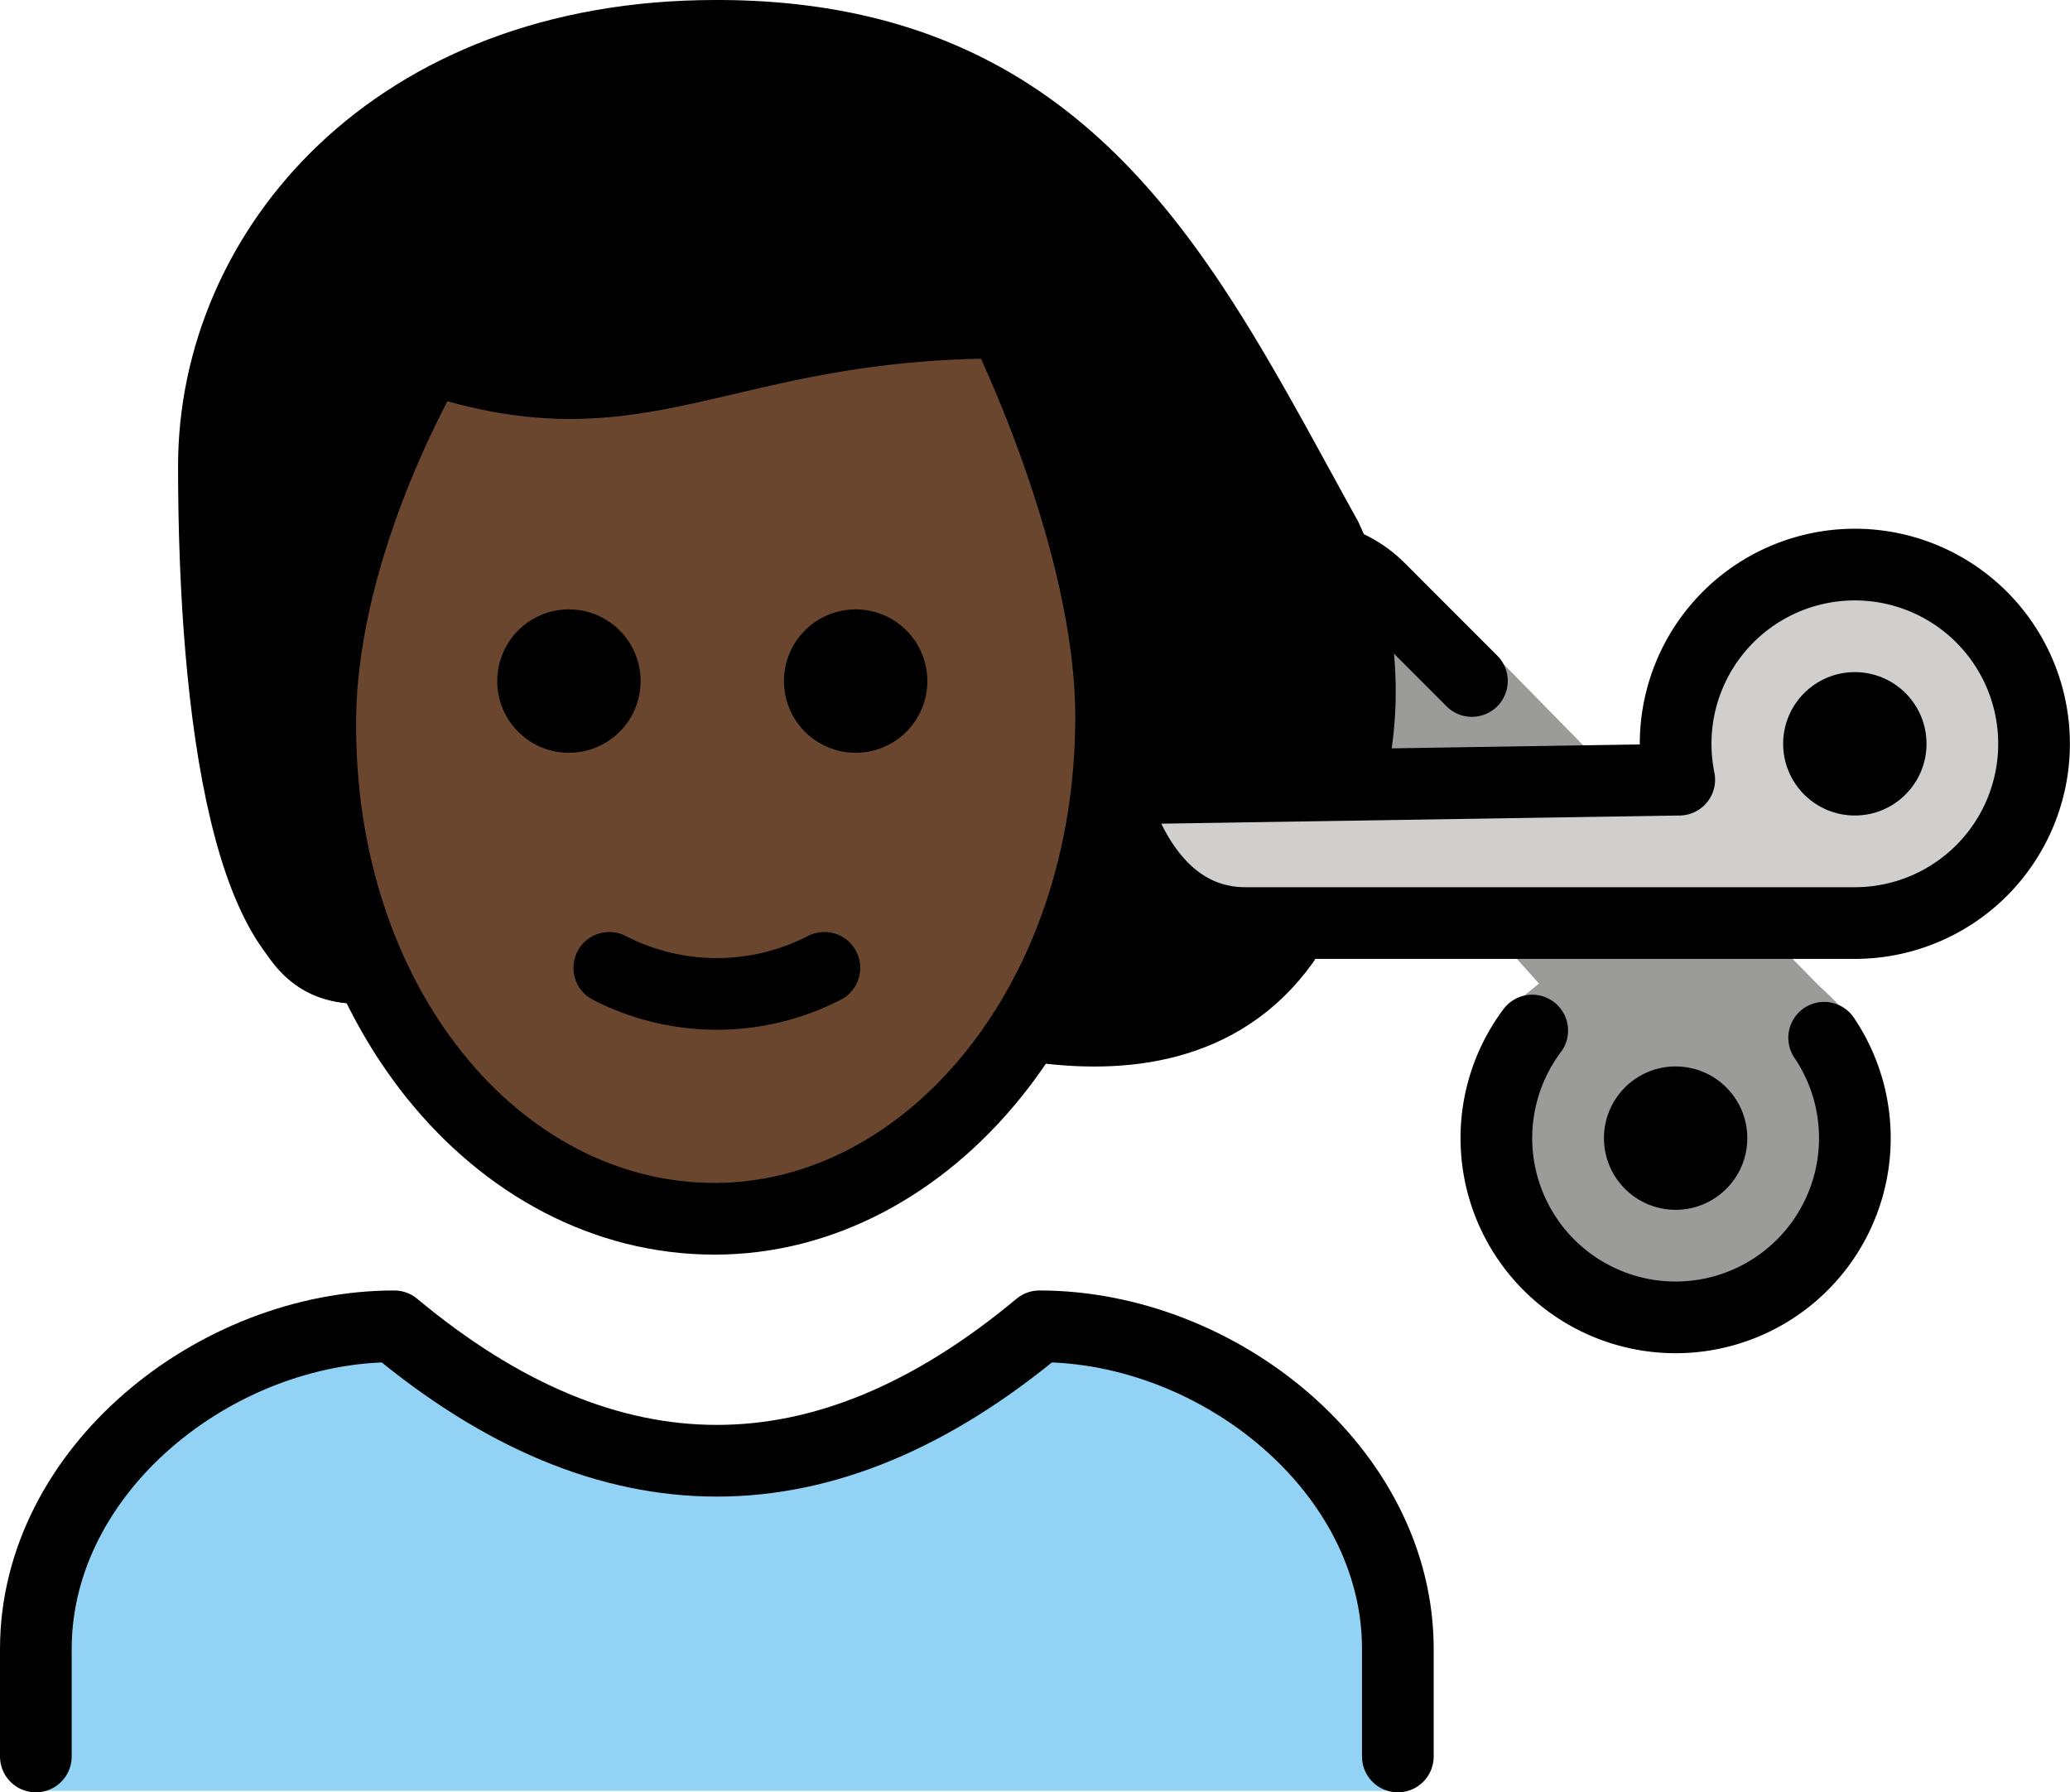 <svg xmlns="http://www.w3.org/2000/svg" xmlns:svg="http://www.w3.org/2000/svg" id="emoji" width="57.753" height="50" version="1.1" viewBox="0 0 57.753 50"><g id="color" transform="translate(-7.125,-11)"><path id="path1" fill="#92d3f5" d="M 8.125,60.958 V 57 c 0,-4.994 5.008,-9 10,-9 q 9,7.5 18,0 c 4.994,0 10,4.006 10,9 v 3.958"/><path id="path2" fill="#9b9b9a" d="M 58.019,39.95 A 5.001,5.001 0 1 1 49.874,39.749 L 49.375,39 l 0.688,-0.562 -2.75,-3.062 -1.5,-3.625 -0.194,-4.329 2.573,1.204 9.684,9.875 c 0,0 1.062,0.935 1,1.249"/><path id="path3" fill="#d0cfce" d="m 53.875,31.75 a 5.035,5.035 0 0 0 0.101,1 L 38.125,33 c 0,0 0.75,3.75 3.75,3.75 h 17 a 5,5 0 1 0 -5,-5 z"/></g><g id="skin" transform="translate(-7.125,-11)"><path id="path4" fill="#6a462f" d="m 16.061,31 c 0,9 4.936,14 11,14 5.936,0 11.063,-5 11.063,-14 a 12.133,12.133 0 0 0 -1,-5 47.138,47.138 0 0 0 -1.999,-6 45.971,45.971 0 0 1 -16,1 c 0,0 -3.064,5 -3.064,10 z"/></g><g id="hair" transform="translate(-7.125,-11)"><path id="path5" fill="#000" d="m 17.125,39 c -4,0 -4,-6 -4,-13 0,-7 4,-14 14,-14 10,0 13.122,7.018 17,14 0.706,1.272 1,3 1,6 l -7,1 c 0.946,2.77 2.461,3.871 6.207,4.1 0,0 -2.97,2.369 -3.782,2.369 a 49.61,49.61 0 0 0 -5.235,1.279 c 0,0 4.826,-11.482 1.054,-14.776 L 35.126,20 l -16.74,1.453 c 0,0 -3.505,13.894 -1.261,17.547 z"/></g><g id="line" transform="translate(-7.125,-11)"><circle id="circle5" cx="58.875" cy="31.75" r="2"/><path id="path6" fill="none" stroke="#000" stroke-linecap="round" stroke-linejoin="round" stroke-width="2" d="m 42.942,37.273 c -1.749,2.443 -4.515,2.696 -6.895,2.361"/><path id="path7" fill="none" stroke="#000" stroke-linecap="round" stroke-linejoin="round" stroke-width="2" d="m 27.125,12 c 10,0 13.122,7.018 17,14 a 10.233,10.233 0 0 1 0.723,6.387"/><path id="path8" fill="none" stroke="#000" stroke-linecap="round" stroke-linejoin="round" stroke-width="2" d="m 8.125,60 v -3 c 0,-4.994 5.008,-9 10,-9 q 9,7.5 18,0 c 4.994,0 10,4.006 10,9 v 3"/><path id="path9" d="m 32.998,30 a 2,2 0 1 1 -2,-2 2,2 0 0 1 2,2"/><path id="path10" d="m 24.998,30 a 2,2 0 1 1 -2,-2 2,2 0 0 1 2,2"/><path id="path11" fill="none" stroke="#000" stroke-linecap="round" stroke-linejoin="round" stroke-width="2" d="m 24.125,38 a 6.553,6.553 0 0 0 6,0"/><path id="path12" fill="none" stroke="#000" stroke-linecap="round" stroke-linejoin="round" stroke-width="2" d="m 53.875,31.75 a 5.035,5.035 0 0 0 0.101,1 L 38.125,33 c 0,0 0.75,3.75 3.75,3.75 h 17 a 5,5 0 1 0 -5,-5 z"/><path id="path13" fill="none" stroke="#000" stroke-linecap="round" stroke-linejoin="round" stroke-width="2" d="M 58.019,39.95 A 5.001,5.001 0 1 1 49.874,39.749"/><path id="path14" fill="none" stroke="#000" stroke-linecap="round" stroke-linejoin="round" stroke-width="2" d="m 44.603,26.741 a 3.064,3.064 0 0 1 0.749,0.443 3.218,3.218 0 0 1 0.266,0.238 l 2.573,2.575"/><circle id="circle14" cx="53.875" cy="42.75" r="2"/><path id="path15" fill="none" stroke="#000" stroke-linejoin="round" stroke-width="2" d="m 16.062,31 c -0.102,7.999 4.936,14 11,14 5.936,0 11.063,-6 11.063,-14 0,-5 -3,-11 -3,-11 -8,0 -10,3 -16,1 0,0 -3,5 -3.063,10 z"/><path id="path16" fill="none" stroke="#000" stroke-linecap="round" stroke-linejoin="round" stroke-width="2" d="m 17.093,38 c -3,0 -4,-7 -4,-14 0,-6 5,-12 14,-12"/></g></svg>